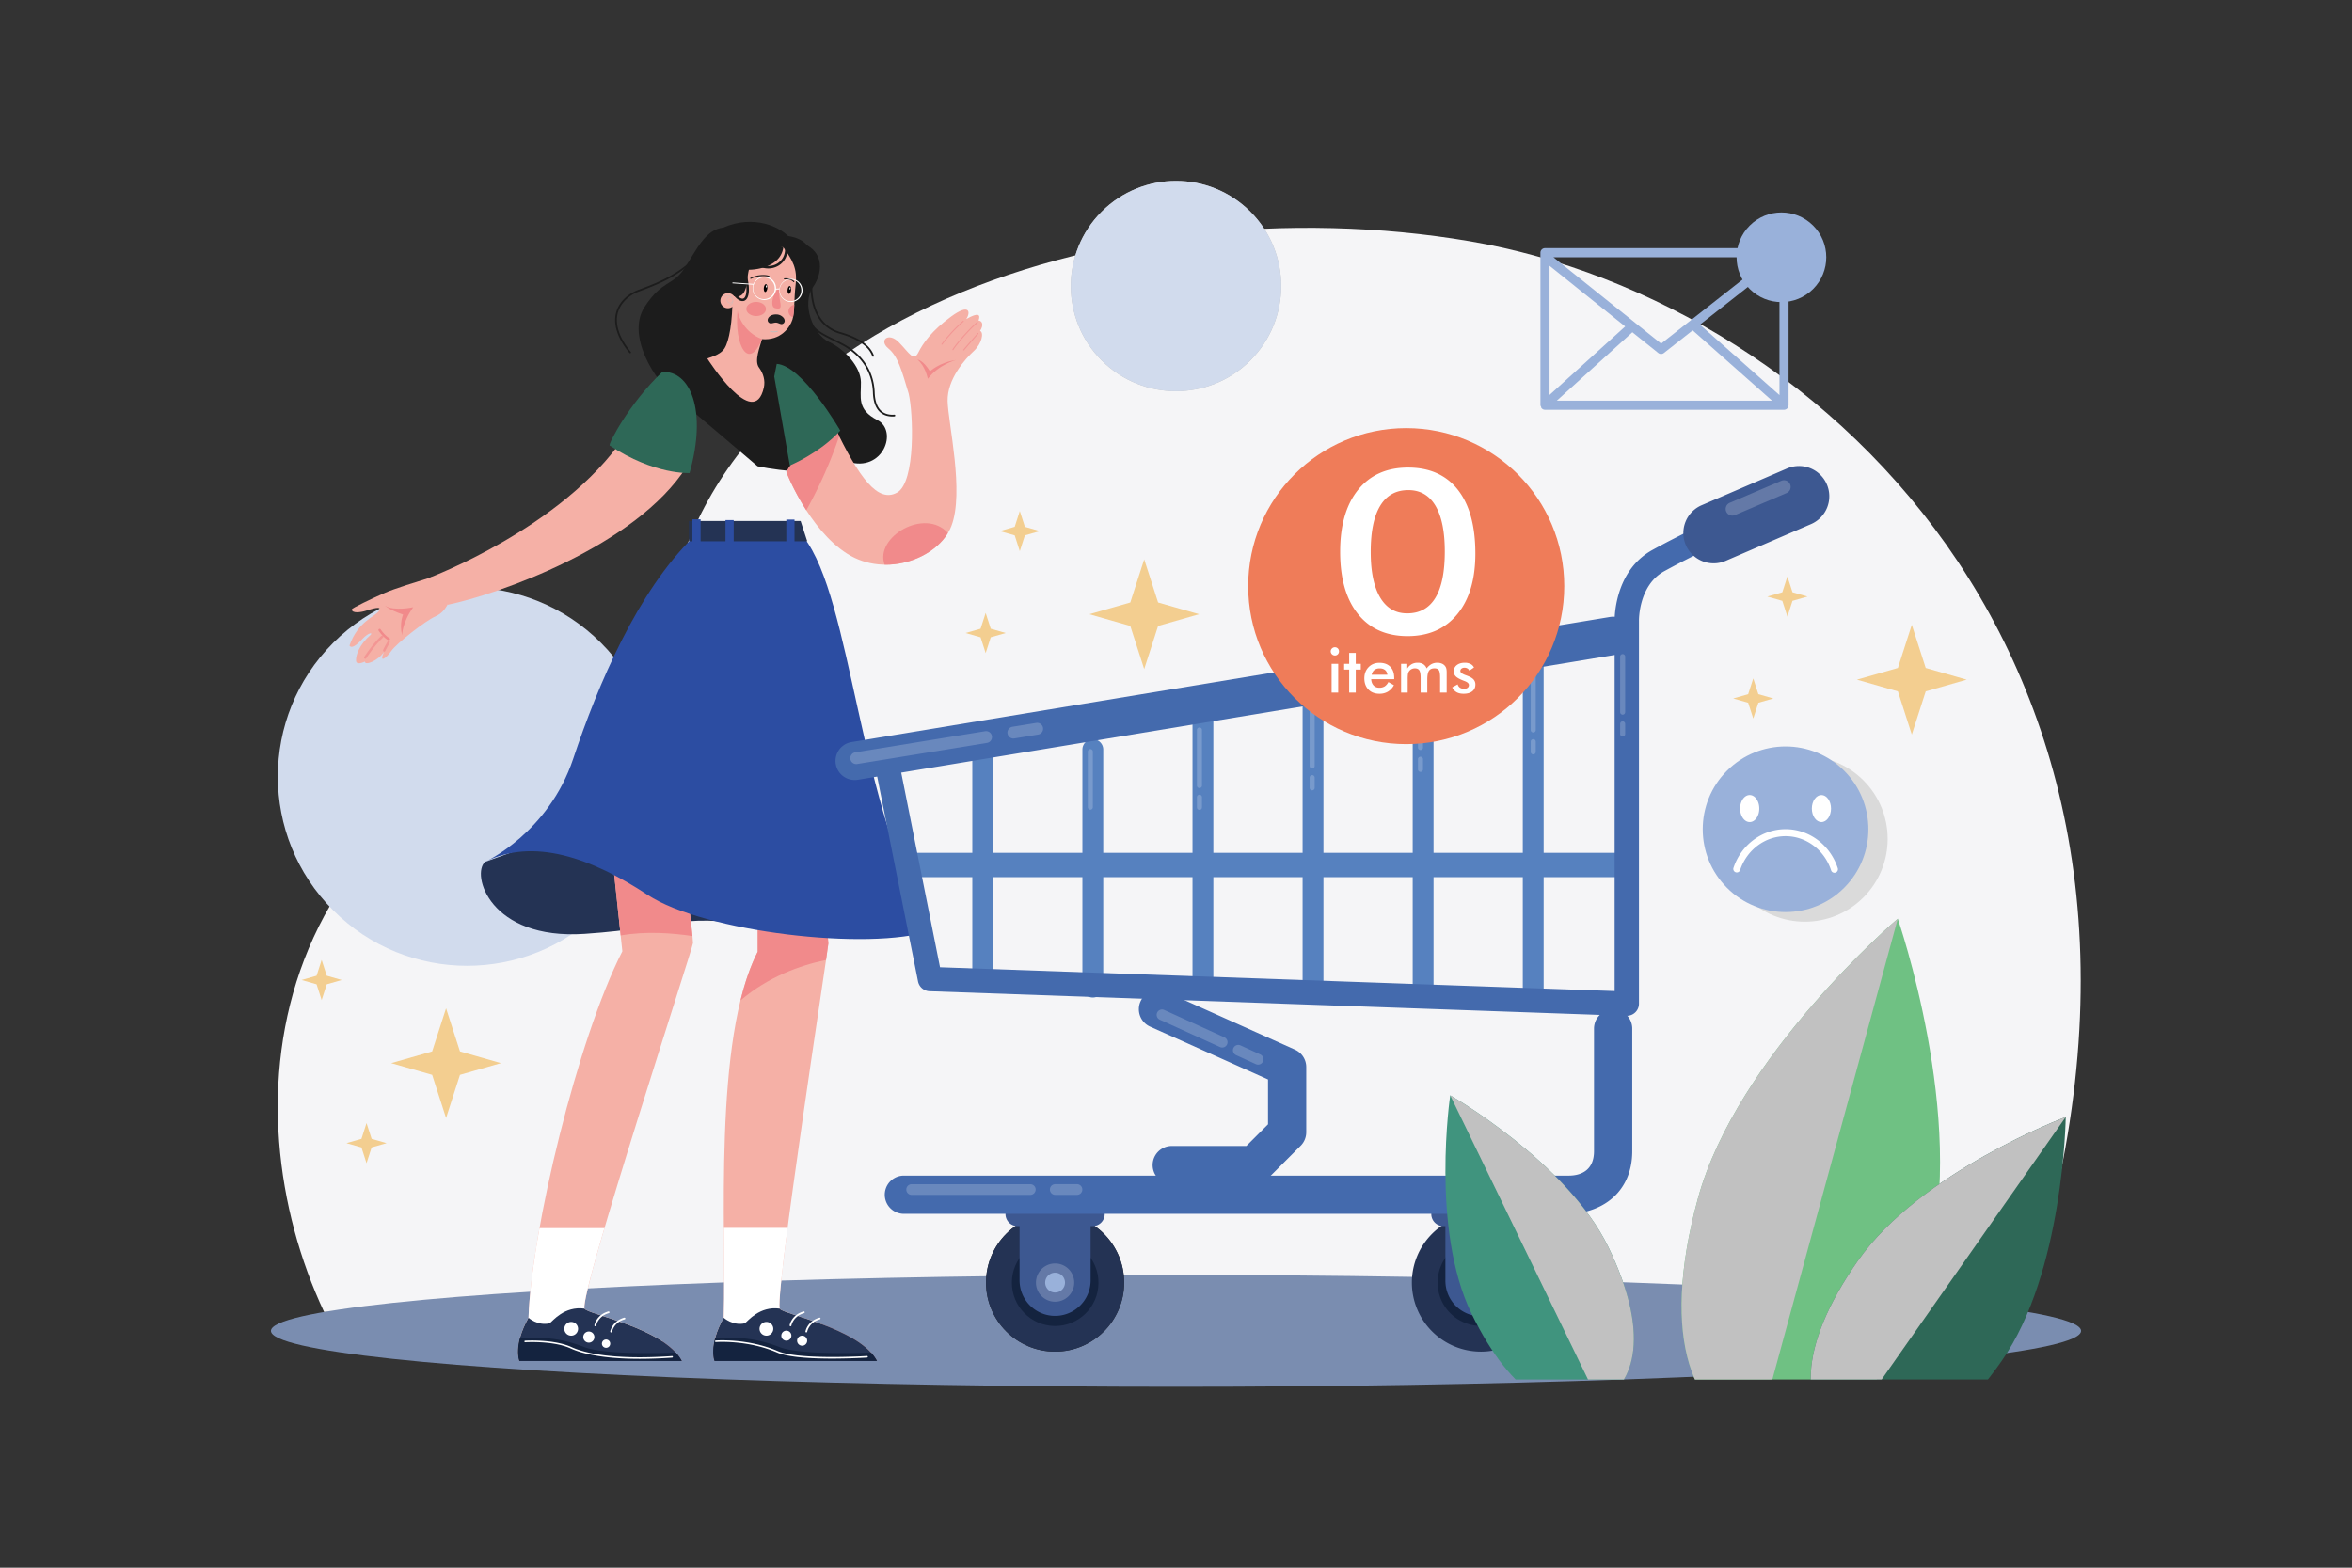 <svg xmlns="http://www.w3.org/2000/svg" viewBox="0 0 4680 3120"><rect x="0" y="0" width="4680" height="3120" fill="#333333" stroke="none"/><defs><clipPath id="a"><rect width="1474.55" height="974.27" x="2666.35" y="1771.26" fill="none"/></clipPath></defs><g data-name="4" fill="#000000" class="color000 svgShape"><rect width="4680" height="3120" fill="#ffffff" data-name="4" opacity="0" class="colorfff svgShape"/><path fill="#f5f5f7" d="M2924.58,480.11C2215.91,359.49,1311.22,646,1316.24,1369.72c-809.19,191-862.34,834.22-671.35,1241.33l3385.42-15C4437.42,1354.65,3633.25,600.74,2924.58,480.11Z" class="colorf5f5f7 svgShape"/><circle cx="2340" cy="569.27" r="209.27" fill="#bdbdbd" transform="rotate(-45 2339.996 569.262)" class="colorbdbdbd svgShape"/><circle cx="2340" cy="569.27" r="209.27" fill="#d1dbed" transform="rotate(-45 2339.996 569.262)" class="colord1dbed svgShape"/><circle cx="929.39" cy="1545.55" r="376.58" fill="#d1dbed" transform="rotate(-45 929.39 1545.554)" class="colord1dbed svgShape"/><ellipse cx="2340" cy="2648.71" fill="#7a8db0" rx="1800.9" ry="111.29" class="color7a8db0 svgShape"/><path fill="#99b1da" d="M3558.9,502.93c0-1.08-.8-1.81-1.15-2.77s-.14-2-.8-2.84c-.13-.16-.36-.13-.49-.28a8.44,8.44,0,0,0-3-1.66c-1.08-.52-2-1.24-3.13-1.3l-.31-.21H3074.21a9.05,9.05,0,0,0-9.06,9.06v303.5c0,1.15.83,1.94,1.22,3s.31,2.24,1.11,3.13c.06.07.17,0,.23.1a8.91,8.91,0,0,0,6.5,2.88h475.63a8.89,8.89,0,0,0,6.52-2.93c.07-.07.19,0,.25-.12.77-.86.67-2,1-3s1.24-1.82,1.24-3ZM3083.27,529l150.49,120.69L3083.27,786Zm222,154.83L3090.94,512h432.74ZM3247.9,661.4c.07-.06,0-.17.11-.24l51.55,41.35a9,9,0,0,0,11.28,0l57.25-45.06L3526,797.37H3097.73Zm134.67-15.3,158.21-124.51v264.7Z" class="color99b1da svgShape"/><circle cx="3544.66" cy="512.03" r="89.22" fill="#99b1da" transform="rotate(-45 3544.658 512.025)" class="color99b1da svgShape"/><path fill="#243354" d="M965.36,1715.19c-28.3,23.74,8.22,156.12,198.11,143.33s189-46.56,379.79-9.13c-192.63-135.11-223.67-225.49-262-222.75s-221.84,56.6-224.58,56.6S965.36,1715.19,965.36,1715.19Z" class="color243354 svgShape"/><path fill="#1c1c1c" d="M1439.27,452.91c58.81-26,116.08-3.33,136.73,25.74,65.18,10.61,64.3,60.42,41.5,93.11s-.14,93.45,31.77,108.49,63.33,49.78,63.81,80.13-8.69,54.36,32.87,75.72,11,104.89-58.67,82.71c-54.31,37.58-179.94,9.11-179.94,9.11S1363.27,804.88,1349,794.5c-48.9-36.53-102.15-128-66.88-182.92s56.36-41.76,80.1-78S1403.34,456.64,1439.27,452.91Z" class="color1c1c1c svgShape"/><path fill="#f5b0a6" d="M1564.53,939.22c34.74-57.86,95.1-92.17,95.1-92.17,50.33,106,87.78,154.23,125.3,133.33s32.24-159.33,23.13-197.15c-14-46.44-21.3-74.15-40.63-90s.45-33.28,21.29-11.84,29.16,39,38.52,20.26,26.66-43.37,65.09-71.51,38.88-7.33,30.26,4.87c25.5-14.54,28.63-8.29,24.49,2.88,8.42.85,10.1,10,3.05,20.6,8.09,3.23,3.7,25.24-12.63,40.31s-53.06,55.45-51.93,99.68,33.65,181.15,7.38,248.71c-24.63,63.35-129.65,104-207,55S1564.53,939.22,1564.53,939.22Z" class="colorf5b0a6 svgShape"/><path fill="#f18a8b" d="M1760.18,1123.89c52.75.74,103.56-25.76,126-63.11C1840.27,1009.7,1739.78,1068.69,1760.18,1123.89Z" class="colorf18a8b svgShape"/><path fill="#f18a8b" d="M1874.74 686a1.05 1.05 0 01-1.27-1.58A308.37 308.37 0 011916 638.55a1 1 0 011.37 1.59 305.71 305.71 0 00-42.21 45.46A1 1 0 011874.74 686zM1896.69 696.78a1.07 1.07 0 01-.84 0 1 1 0 01-.54-1.38c2.4-5.47 30-38.89 48.8-54.63a1 1 0 011.48.13 1.06 1.06 0 01-.13 1.48c-19.56 16.36-46.19 49.21-48.23 53.86A1.05 1.05 0 011896.69 696.78zM1918.12 697.4a1 1 0 01-1.09-.16 1 1 0 01-.13-1.48c.12-.14 12-14.26 28.27-32.73a1 1 0 111.58 1.38c-16.21 18.46-28.13 32.57-28.25 32.71A.94.94 0 011918.12 697.4z" opacity=".67" class="colorf18a8b svgShape"/><path fill="#f18a8b" d="M1564.53,939.22a470.82,470.82,0,0,0,39.85,76.36c16.53-29.68,44.51-84.3,65.43-147.57q-5-10.08-10.18-21S1599.27,881.36,1564.53,939.22Z" class="colorf18a8b svgShape"/><path fill="#2e6857" d="M1545.54,724.18C1597.12,727.38,1672,857,1672,857c-42,45.65-100.43,69.38-100.43,69.38l-31-177.11Z" class="color2e6857 svgShape"/><path fill="#f5b0a6" d="M1507.65,1826.57v67.56c-89.47,175.29-62.08,556.9-67.55,728.53-31,54.78-18.26,85.82-18.26,85.82H1745c-34.69-65.73-189.89-93.12-193.54-104.07-9.13-32.87,96.77-717.58,96.77-726.71s-7.3-69.39-7.3-69.39Z" class="colorf5b0a6 svgShape"/><path fill="#f18a8b" d="M1507.66,1826.57v67.56c-14.15,27.71-25.37,60.59-34.26,97,55.17-47.24,118.59-69.9,170.27-80.62,2.91-19.83,4.58-31.64,4.58-32.78,0-9.13-7.3-69.39-7.3-69.39Z" class="colorf18a8b svgShape"/><path fill="#ffffff" d="M1419.84,2679.79l215.63-4.17-1-40.5c-42.76-15.95-81.24-25.33-83-30.71-2.65-9.54,4.38-73.89,15.69-160.68H1440.28c.36,69.63,1.31,132.11-.18,178.93C1426.68,2646.34,1421.46,2665.57,1419.84,2679.79Z" class="colorfff svgShape"/><path fill="#f18a8b" d="M1825.59,715.74c15.75,12.55,20.54,38.11,20.54,38.11,22.6-29,55.69-37.2,55.69-37.2-32.64,4.57-51.35,22.37-51.35,22.37C1836.32,716,1825.59,715.74,1825.59,715.74Z" class="colorf18a8b svgShape"/><path fill="#f5b0a6" d="M1241.61,870c-122.42,180.87-388.2,280.16-388.2,280.16l37.7,53.4c98.15-20.35,374.27-115.79,475.49-275.35C1272,894.72,1241.61,870,1241.61,870Z" class="colorf5b0a6 svgShape"/><path fill="#2e6857" d="M1317.76,740.16c-66.19,63-108.64,145.16-104.53,146.53,89,58.88,158.85,54.78,158.85,54.78C1407.69,815.48,1373,737.42,1317.76,740.16Z" class="color2e6857 svgShape"/><path fill="#1c1c1c" d="M1530.4,470.57c80.77-11.7,95.95,37.73,84.15,72.94s-50.33,63.58-50.33,63.58l-129.77,20.3Z" class="color1c1c1c svgShape"/><path fill="#f5b0a6" d="M1407.58,713.74c.11-1.64,24.26-5.45,33.85-20.08s16.18-53,16.22-104.89c19.77,6.62,27.77-8.94,29.95-36.41s18.13-70.56,71.05-60.16c18.53,25.92,28.2,42.21,24.5,74.12s-1.59,54.86-6.41,69.93c-4.76,14.92-23,41.94-60.74,38.7-3.6,15.43-15.79,43.14-5.7,56.64,8.59,11.49,12.72,25.8,9.57,39.79C1500,859.63,1407.58,713.74,1407.58,713.74Z" class="colorf5b0a6 svgShape"/><path fill="#f18a8b" d="M1550.73,576.66a92.65,92.65,0,0,0,1.51,23c2.44,13,1.34,16.47-10.08,13.49C1528.7,609.67,1543.53,569.68,1550.73,576.66Z" class="colorf18a8b svgShape"/><path fill="#1c1c1c" d="M1493.75 555a1.05 1.05 0 01-.4-2c14.17-6.94 30.51-6.51 37.09-4a1.05 1.05 0 01.61 1.36 1 1 0 01-1.35.61c-5.39-2-21.32-3-35.42 4A1.11 1.11 0 011493.75 555zM1579.33 561.63a1 1 0 01-.81-.47c-.16-.24-4-5.94-17.66-5.12a1 1 0 01-1.11-1 1.06 1.06 0 011-1.12c14.57-.87 19.08 5.35 19.55 6.07a1 1 0 01-.31 1.45A1 1 0 011579.33 561.63z" class="color1c1c1c svgShape"/><path fill="#bfbfbf" d="M1538.06,661.19a26,26,0,0,0,9.11-1,.84.84,0,0,0-.48-1.6,26,26,0,0,1-13.52.09.84.84,0,0,0-1.05.55.83.83,0,0,0,.56,1A25,25,0,0,0,1538.06,661.19Z" class="colorbfbfbf svgShape"/><path fill="#1c1c1c" d="M1558.65 492.2c-5.91 44.42-68.63 46.89-79.81 43.74S1501.44 468.93 1558.65 492.2zM1476.6 599.2c-4.46-.28-10.83-3.42-18.77-14.42a2.44 2.44 0 114-2.86c6.87 9.51 13.48 14 17.67 12 6.27-3 8.61-20.34 1-47.59a2.44 2.44 0 014.7-1.32c7.73 27.61 6.33 48.53-3.57 53.31A9.75 9.75 0 011476.6 599.2z" class="color1c1c1c svgShape"/><path fill="#1c1c1c" d="M1525.86,534.14c-8.14-.52-16.72-3.24-25.21-8.13a2.44,2.44,0,0,1,2.44-4.23c15.8,9.1,31.76,10,43.79,2.54A32.4,32.4,0,0,0,1562,495.08a2.44,2.44,0,0,1,2.27-2.59,2.48,2.48,0,0,1,2.6,2.27,36.85,36.85,0,0,1-17.44,33.7A39.15,39.15,0,0,1,1525.86,534.14Z" class="color1c1c1c svgShape"/><path fill="#f18a8b" d="M1485.09 614.8c-.06 7.75 8.64 14.1 19.42 14.18s19.56-6.14 19.62-13.89-8.64-14.1-19.42-14.18S1485.15 607.05 1485.09 614.8zM1580.41 606.61c-7 1.07-12 7-11.52 13.79a13 13 0 009 11.2C1579.41 624.67 1580 616.39 1580.41 606.61z" class="colorf18a8b svgShape"/><path fill="#f5b0a6" d="M1463,602.07a15,15,0,1,1-10.93-18.19A15,15,0,0,1,1463,602.07Z" class="colorf5b0a6 svgShape"/><path fill="#bfbfbf" d="M1451,588.07a10.6,10.6,0,0,0-9.13,1.92.64.64,0,0,0-.12.89.63.63,0,0,0,.89.11,9.38,9.38,0,0,1,11.75.17L1454,591a6.41,6.41,0,1,0,3.38,10.27,9.46,9.46,0,0,1-5.53,5.93.63.63,0,0,0,.08,1.2.62.62,0,0,0,.38,0,10.69,10.69,0,0,0-1.32-20.33Zm.22,14.15a5.14,5.14,0,1,1,6.23-3.74A5.14,5.14,0,0,1,1451.22,602.22Z" opacity=".54" class="colorbfbfbf svgShape"/><path fill="#f18a8b" d="M1516.09,674.88c-34.42-12.85-48.1-45.66-48.44-57.43C1460.59,687.47,1489.91,739.64,1516.09,674.88Z" class="colorf18a8b svgShape"/><path fill="#1c1c1c" d="M1253.26 703a1.83 1.83 0 01-.91-.58c-23.7-29.09-32.82-57-26.39-80.64 5.38-19.81 22-36.63 44.5-45l1-.36c35.8-13.32 89.9-33.46 125.78-81.5a1.75 1.75 0 012.8 2.1c-36.5 48.86-91.18 69.21-127.36 82.68l-1 .36c-21.43 8-37.26 23.92-42.34 42.64-6.13 22.53 2.77 49.33 25.73 77.51a1.75 1.75 0 01-1.81 2.79zM1764.86 827.6a32.86 32.86 0 01-13.62-7.22c-8.88-7.94-13.68-21.06-14.28-39-1.34-40.34-22.89-73.76-60.69-94.12-6.23-3.35-12.34-6.37-18.26-9.29-33.51-16.55-60-29.62-55.48-77.75a1.75 1.75 0 113.48.33c-4.27 45.73 20 57.71 53.55 74.29 5.94 2.93 12.09 6 18.37 9.34 38.94 21 61.15 55.45 62.53 97.08.56 17 5 29.24 13.11 36.52s18.51 8.09 25.8 7.52a1.75 1.75 0 11.28 3.48A44.25 44.25 0 011764.86 827.6z" class="color1c1c1c svgShape"/><path fill="#1c1c1c" d="M1736.8,709.91a1.75,1.75,0,0,1-1.2-1.11c-6.91-19.42-27.92-34-64.22-44.51-41.32-12-61.94-50.47-58.08-108.4a1.76,1.76,0,0,1,1.86-1.63,1.74,1.74,0,0,1,1.63,1.86c-3.74,56.12,16,93.34,55.57,104.81,37.46,10.86,59.22,26.14,66.54,46.7a1.75,1.75,0,0,1-1.06,2.23A1.69,1.69,0,0,1,1736.8,709.91Z" class="color1c1c1c svgShape"/><path fill="#243354" d="M1421.84,2708.48H1745c-34.69-65.73-189.89-93.12-193.54-104.07-40.17-5.48-63,24.64-69.39,29.21-23.74,5.48-42-11-42-11C1409.06,2677.44,1421.84,2708.48,1421.84,2708.48Z" class="color243354 svgShape"/><path fill="#14233f" d="M1733.22,2692c-44,1.5-145,3.21-181.74-10.91-40.93-15.74-75.13-20.61-128.23-18.73-8.11,29.81-1.41,46.12-1.41,46.12H1745A80.29,80.29,0,0,0,1733.22,2692Z" class="color14233f svgShape"/><path fill="#ffffff" d="M1538.69 2644.58a13.69 13.69 0 11-13.69-13.7A13.69 13.69 0 011538.69 2644.58zM1574.67 2658.27a10 10 0 11-10-10A10 10 0 011574.67 2658.27zM1606.1 2668.23a10 10 0 11-10-10A10 10 0 011606.1 2668.23zM1572.93 2639.48a1.75 1.75 0 01-1.72-2.07c.16-.85 4.12-20.78 27.72-27.39a1.75 1.75 0 011 3.37c-21.44 6-25.09 23.9-25.23 24.66A1.75 1.75 0 011572.93 2639.48zM1604.43 2651.8a1.84 1.84 0 01-.33 0 1.75 1.75 0 01-1.39-2c.15-.84 4.12-20.77 27.72-27.38a1.75 1.75 0 11.94 3.37c-21.44 6-25.08 23.9-25.22 24.66A1.75 1.75 0 011604.43 2651.8z" class="colorfff svgShape"/><path fill="#f5b0a6" d="M1217.34,1696l21,197.2c-89.46,175.28-181.22,557.81-186.69,729.44-31,54.78-18.26,85.82-18.26,85.82h323.18c-34.69-65.73-189.89-93.12-193.54-104.07-9.13-32.87,215.91-718.5,215.91-727.63s-7.31-69.38-7.31-69.38Z" class="colorf5b0a6 svgShape"/><path fill="#ffffff" d="M1073.49,2444.18c-12.48,69.48-20.36,131.8-21.85,178.48-31,54.78-18.26,85.82-18.26,85.82h265a287.7,287.7,0,0,0,19.37-38.91c-58.25-38.35-151.9-56.68-154.73-65.16-2.64-9.51,14.32-73.65,39.76-160.23Z" class="colorfff svgShape"/><path fill="#f18a8b" d="M1371.62,1807.4,1217.34,1696,1235,1861.74c50.58-8.88,102.44-4.76,142.89,1.15C1375.84,1842.18,1371.62,1807.4,1371.62,1807.4Z" class="colorf18a8b svgShape"/><path fill="#243354" d="M1033.38,2708.48h323.18c-34.69-65.73-189.89-93.12-193.55-104.07-40.16-5.48-63,24.64-69.38,29.21-23.74,5.48-42-11-42-11C1020.6,2677.44,1033.38,2708.48,1033.38,2708.48Z" class="color243354 svgShape"/><path fill="#14233f" d="M1344.76,2692c-44,1.5-145,3.21-181.75-10.91-40.92-15.74-75.12-20.61-128.22-18.73-8.11,29.81-1.41,46.12-1.41,46.12h323.18A80.29,80.29,0,0,0,1344.76,2692Z" class="color14233f svgShape"/><path fill="#ffffff" d="M1150.23 2644.58a13.69 13.69 0 11-13.69-13.7A13.69 13.69 0 011150.23 2644.58zM1182.72 2661.07a11.08 11.08 0 11-11.08-11.08A11.08 11.08 0 011182.72 2661.07zM1214.22 2674.15a8.26 8.26 0 11-8.26-8.25A8.26 8.26 0 011214.22 2674.15zM1184.47 2639.48a1.75 1.75 0 01-1.72-2.07c.16-.85 4.12-20.78 27.72-27.39a1.75 1.75 0 011 3.37c-21.44 6-25.09 23.9-25.23 24.66A1.75 1.75 0 011184.47 2639.48zM1216 2651.8a1.84 1.84 0 01-.33 0 1.75 1.75 0 01-1.39-2c.15-.84 4.12-20.77 27.72-27.38a1.75 1.75 0 11.94 3.37c-21.44 6-25.08 23.9-25.22 24.66A1.75 1.75 0 011216 2651.8z" class="colorfff svgShape"/><path fill="#2c4da2" d="M1379.84,1068.82c-110.47,106.82-189.89,293.06-239.19,441s-175.29,205.41-175.29,205.41c95.86-48.38,210.89-8.21,323.19,65.73s441,112.3,564.2,71.21c-145.16-246.49-157-660.06-253.8-783.31Z" class="color2c4da2 svgShape"/><path fill="#f5b0a6" d="M858.69,1148.74c-29.3,9.36-72.25,21.79-96.23,32.58S701,1209.65,700,1212.85c.26,8.44,18.15,5.78,27.57,2.84s34.52-11.64,26.43.24-41.65,20.32-58.64,68.93c3.9,6.22,12.71.67,25.5-12.94s21.25-13.34,16.65-8.45c-22.65,19.73-29.41,40-29.07,51.11s17.5,2.1,17.5,2.1c.28,9,26.9-1.89,38-19.15-10.37,23.58,4.62,12.55,14.73-2s66.85-59.67,88.75-69.34,28-35.21,28-35.21Z" class="colorf5b0a6 svgShape"/><path fill="#f18a8b" d="M766.12,1205.51c17.79,11.34,56.11,3,56.11,3-22.79,31.89-22.05,55.91-22.05,55.91-6-23.6,1.89-41.28,1.89-41.28C773.76,1213.47,766.12,1205.51,766.12,1205.51Z" class="colorf18a8b svgShape"/><path fill="#f18a8b" d="M762.79,1267.2a2.34,2.34,0,0,1-.81,1.86c-.15.14-15.39,13.66-33.17,41a2.37,2.37,0,1,1-4-2.59c18.17-28,33.38-41.44,34-42a2.38,2.38,0,0,1,3.94,1.71Z" opacity=".67" class="colorf18a8b svgShape"/><path fill="#f18a8b" d="M776,1271.92a2.39,2.39,0,0,1-.22,1.07,2.36,2.36,0,0,1-3.14,1.15c-.37-.17-9.2-4.36-19.19-18.84a2.38,2.38,0,1,1,3.91-2.7c9.17,13.29,17.2,17.2,17.28,17.23A2.37,2.37,0,0,1,776,1271.92Z" class="colorf18a8b svgShape"/><path fill="#f18a8b" d="M775.68,1278a2.26,2.26,0,0,1-.31,1.25c-3.9,6.83-8.16,14.65-8.54,15.94a2.44,2.44,0,0,1-2.89,1.67,2.3,2.3,0,0,1-1.74-2.74c.42-1.94,5.85-11.62,9-17.23a2.38,2.38,0,0,1,3.24-.88A2.36,2.36,0,0,1,775.68,1278Z" opacity=".67" class="colorf18a8b svgShape"/><path fill="#ffffff" d="M1520.23 597a23.34 23.34 0 111.32 0zm.46-44.7c-.41 0-.82 0-1.23 0a21.5 21.5 0 101.23 0zM1573.09 601a23.07 23.07 0 111.32 0C1574 601 1573.53 601 1573.09 601zm.45-44.69c-.4 0-.81 0-1.22 0a21.5 21.5 0 101.22 0z" class="colorfff svgShape"/><polygon fill="#ffffff" points="1542.69 576.33 1542.6 574.55 1550.78 574.16 1550.86 575.95 1542.69 576.33" class="colorfff svgShape"/><rect width="1.79" height="42.17" x="1477.6" y="543.36" fill="#ffffff" transform="rotate(-86.08 1478.51 564.435)" class="colorfff svgShape"/><path d="M1519.82 573c-.42 4.29.79 7.93 2.73 8.12s3.87-3.15 4.32-7.45-.78-7.94-2.71-8.12S1520.27 568.65 1519.82 573zM1567.07 576.72c-.44 4.3.8 7.93 2.73 8.1s3.86-3.13 4.31-7.43-.77-7.94-2.73-8.12S1567.52 572.39 1567.07 576.72z" fill="#000000" class="color000 svgShape"/><path fill="#202020" d="M1544.58,642.08c5.24.54,8.68,4.21,12.7,2.57a6.68,6.68,0,0,0,4.1-5.85,10.2,10.2,0,0,0-2.85-6.9,19,19,0,0,0-13.25-6.08c-13.1-.45-17.71,7.09-17.79,11.3a6.59,6.59,0,0,0,5.19,6.38C1535.66,644.14,1540.86,641.69,1544.58,642.08Z" class="color202020 svgShape"/><ellipse cx="1571.99" cy="574.13" fill="#ffffff" rx="2.2" ry="1.09" transform="rotate(-86.89 1571.961 574.143)" class="colorfff svgShape"/><path fill="#ffffff" d="M1526.12 570.12c0 1.21-.57 2.18-1.17 2.16s-1-1-1-2.24.57-2.18 1.17-2.15S1526.17 568.91 1526.12 570.12zM1272.82 2704.36c-78.52 0-118.61-12.15-136.93-20.54-34.82-16-90.19-12.52-90.74-12.49a1.55 1.55 0 11-.21-3.09c.56 0 56.7-3.54 92.25 12.75 22.52 10.33 78.44 26.38 200 17.88a1.55 1.55 0 11.21 3.09C1313.42 2703.64 1292 2704.36 1272.82 2704.36zM1656.15 2703.89h-3.72c-52.16-.2-87.89-4.28-106.19-12.13-59.42-25.5-121.13-20.84-121.75-20.79a1.55 1.55 0 01-.25-3.09c.63-.05 63.07-4.79 123.22 21 42.82 18.37 176.37 9.91 177.72 9.82a1.57 1.57 0 011.65 1.45 1.56 1.56 0 01-1.45 1.65C1725.05 2701.85 1693.32 2703.89 1656.15 2703.89z" class="colorfff svgShape"/><polygon fill="#243354" points="1606.25 1077.31 1370.78 1077.31 1370.78 1036.79 1593.03 1036.79 1606.25 1077.31" class="color243354 svgShape"/><rect width="16.33" height="47.86" x="1564.61" y="1034.01" fill="#2c4da2" transform="rotate(180 1572.775 1057.935)" class="color2c4da2 svgShape"/><rect width="16.33" height="47.86" x="1443.58" y="1035.02" fill="#2c4da2" transform="rotate(180 1451.74 1058.945)" class="color2c4da2 svgShape"/><rect width="16.33" height="47.86" x="1377.74" y="1033.5" fill="#2c4da2" transform="rotate(180 1385.905 1057.43)" class="color2c4da2 svgShape"/><circle cx="3591.26" cy="1669.55" r="164.81" fill="#dadada" transform="rotate(-45 3591.27 1669.548)" class="colordadada svgShape"/><circle cx="3552.91" cy="1650.37" r="164.81" fill="#99b1da" transform="rotate(-45 3552.909 1650.377)" class="color99b1da svgShape"/><path fill="#ffffff" d="M3650.16 1737a7 7 0 01-6.61-4.79c-13.33-40.72-49.76-68.08-90.64-68.08s-77.31 27.36-90.64 68.08a7 7 0 01-13.23-4.33c15.2-46.46 56.94-77.67 103.87-77.67s88.66 31.21 103.87 77.67a7 7 0 01-4.45 8.78A7.12 7.12 0 013650.16 1737zM3500.62 1609.17c0 14.86-8.54 26.9-19.07 26.9s-19.07-12-19.07-26.9 8.54-26.9 19.07-26.9S3500.62 1594.31 3500.62 1609.17z" class="colorfff svgShape"/><ellipse cx="3624.26" cy="1609.17" fill="#ffffff" rx="19.07" ry="26.9" class="colorfff svgShape"/><circle cx="2099.42" cy="2552.61" r="137.4" fill="#262626" class="color262626 svgShape"/><path fill="#131313" d="M2013.25,2552.61a86.17,86.17,0,1,0,86.17-86.16A86.16,86.16,0,0,0,2013.25,2552.61Z" class="color131313 svgShape"/><path fill="#ffffff" d="M2198.15 2416.27a24 24 0 01-24 24H2024.71a24 24 0 01-24-24h0a24 24 0 0124-24h149.41a24 24 0 0124 24zM2061.36 2552.61a38.06 38.06 0 1038.06-38.06A38.05 38.05 0 002061.36 2552.61z" opacity=".2" class="colorfff svgShape"/><path fill="#99b1da" d="M2079.71,2552.61a19.71,19.71,0,1,0,19.71-19.69A19.71,19.71,0,0,0,2079.71,2552.61Z" class="color99b1da svgShape"/><circle cx="2099.41" cy="2552.61" r="137.4" fill="#243354" class="color243354 svgShape"/><ellipse cx="2099.41" cy="2552.61" fill="#14233f" rx="86.16" ry="86.17" transform="rotate(-89.51 2099.6 2552.627)" class="color14233f svgShape"/><path fill="#3d5891" d="M2028.75,2416.27V2548.2a70.66,70.66,0,1,0,141.32,0V2416.27Z" class="color3d5891 svgShape"/><path fill="#3d5891" d="M2198.14,2416.27a24,24,0,0,1-24,24h-149.4a24,24,0,0,1-24-24h0a24,24,0,0,1,24-24h149.4a24,24,0,0,1,24,24Z" class="color3d5891 svgShape"/><path fill="#ffffff" d="M2061.36,2552.61a38.06,38.06,0,1,0,38-38.06A38.05,38.05,0,0,0,2061.36,2552.61Z" opacity=".2" class="colorfff svgShape"/><path fill="#99b1da" d="M2079.71,2552.61a19.71,19.71,0,1,0,19.7-19.69A19.7,19.7,0,0,0,2079.71,2552.61Z" class="color99b1da svgShape"/><path fill="#243354" d="M2809.33,2552.61a137.4,137.4,0,1,0,137.41-137.4A137.39,137.39,0,0,0,2809.33,2552.61Z" class="color243354 svgShape"/><path fill="#14233f" d="M2860.57,2552.61a86.17,86.17,0,1,0,86.17-86.16A86.15,86.15,0,0,0,2860.57,2552.61Z" class="color14233f svgShape"/><path fill="#3d5891" d="M2876.07,2416.27V2548.2a70.67,70.67,0,1,0,141.33,0V2416.27Z" class="color3d5891 svgShape"/><path fill="#3d5891" d="M3045.47,2416.27a24,24,0,0,1-24,24H2872a24,24,0,0,1-24-24h0a24,24,0,0,1,24-24h149.4a24,24,0,0,1,24,24Z" class="color3d5891 svgShape"/><path fill="#ffffff" d="M2908.67,2552.61a38.06,38.06,0,1,0,38.07-38.06A38.06,38.06,0,0,0,2908.67,2552.61Z" opacity=".2" class="colorfff svgShape"/><path fill="#99b1da" d="M2927,2552.61a19.71,19.71,0,1,0,19.72-19.69A19.71,19.71,0,0,0,2927,2552.61Z" class="color99b1da svgShape"/><path fill="#446aad" d="M3123,2415.78H1798.54a38,38,0,0,1,0-76.09H3122.93c18.12-.29,48.84-7,48.84-48.82V2047.12a38,38,0,0,1,76.08,0v243.75c0,45.27-18.43,73.1-33.88,88.45C3178.57,2414.52,3129.74,2415.78,3123,2415.78Z" class="color446aad svgShape"/><path fill="#446aad" d="M2495.77,2356.81H2331.54a38,38,0,0,1,0-76.09H2480l43.1-43.12v-89.24l-234.52-105.11a38,38,0,1,1,31.12-69.43l257,115.2a38,38,0,0,1,22.47,34.71v129.63a38,38,0,0,1-11.13,26.91l-65.39,65.4A38.13,38.13,0,0,1,2495.77,2356.81Z" class="color446aad svgShape"/><path fill="#5681bf" d="M3225.75,1745.76h-1405c-12.66,0-22.92-10.86-22.92-24.22s10.26-24.21,22.92-24.21h1405c12.66,0,22.92,10.85,22.92,24.21S3238.41,1745.76,3225.75,1745.76Z" class="color5681bf svgShape"/><path fill="#5681bf" d="M1955.44 1958.37a20.75 20.75 0 01-20.75-20.73V1491.87a20.75 20.75 0 0141.5 0v445.77A20.75 20.75 0 011955.44 1958.37zM2174.51 1985.34a20.76 20.76 0 01-20.75-20.75V1491.87a20.75 20.75 0 0141.5 0v472.72A20.76 20.76 0 012174.51 1985.34zM2393.58 1985.34a20.76 20.76 0 01-20.75-20.75V1411.86a20.75 20.75 0 1141.5 0v552.73A20.76 20.76 0 012393.58 1985.34zM2612.66 1985.34a20.76 20.76 0 01-20.76-20.75v-579.9a20.75 20.75 0 1141.5 0v579.9A20.76 20.76 0 012612.66 1985.34zM2831.72 1985.34a20.76 20.76 0 01-20.75-20.75V1373.14a20.75 20.75 0 1141.5 0v591.45A20.76 20.76 0 012831.72 1985.34zM3050.8 2008.25a20.74 20.74 0 01-20.75-20.75V1317.67a20.75 20.75 0 1141.49 0V1987.5A20.73 20.73 0 013050.8 2008.25z" class="color5681bf svgShape"/><path fill="#ffffff" d="M3424,1024.19a13.28,13.28,0,0,1-7.24,17.33l-14.77,5.7a13.26,13.26,0,0,1-17.31-7.23h0a13.26,13.26,0,0,1,7.23-17.32l14.75-5.7a13.29,13.29,0,0,1,17.34,7.22Z" opacity=".2" class="colorfff svgShape"/><path fill="#446aad" d="M3237,2021.72h-.86l-1386.55-49a24.23,24.23,0,0,1-22.89-19.46l-86.55-434.23a24.21,24.21,0,0,1,47.49-9.47L1870.43,1925l1342.36,47.42v-736.8c-.08-3.55-1.22-99.29,75.52-141.3,65-35.59,110-55,111.9-55.77a24.21,24.21,0,0,1,19.08,44.5c-.45.19-44.93,19.36-107.72,53.74-51.25,28.05-50.39,97.62-50.37,98.31v762.38a24.18,24.18,0,0,1-24.21,24.2Z" class="color446aad svgShape"/><path fill="#446aad" d="M1701.1,1552.37a38,38,0,0,1-6.14-75.59L3203.6,1227.87a38,38,0,1,1,12.39,75.07L1707.34,1551.85A36.92,36.92,0,0,1,1701.1,1552.37Z" class="color446aad svgShape"/><path fill="#3d5891" d="M3635,963.91a60.27,60.27,0,0,1-31.55,79.2l-169.81,73.1a60.27,60.27,0,0,1-79.2-31.53h0a60.27,60.27,0,0,1,31.55-79.2l169.8-73.11A60.29,60.29,0,0,1,3635,963.91Z" class="color3d5891 svgShape"/><g opacity=".2" fill="#000000" class="color000 svgShape"><path fill="#ffffff" d="M2060.71 2367.42a10.63 10.63 0 01-10.62 10.62H1814a10.63 10.63 0 01-10.63-10.62h0a10.62 10.62 0 0110.63-10.61h236.14a10.62 10.62 0 0110.62 10.61zM2153.62 2367.42A10.62 10.62 0 012143 2378H2099.7a10.62 10.62 0 01-10.61-10.62h0a10.61 10.61 0 0110.61-10.61H2143a10.61 10.61 0 0110.61 10.61z" class="colorfff svgShape"/></g><g opacity=".2" fill="#000000" class="color000 svgShape"><path fill="#ffffff" d="M1973.72 1465a11.76 11.76 0 01-9.72 13.51l-258.36 42a11.77 11.77 0 01-13.51-9.73h0a11.77 11.77 0 019.73-13.5l258.36-42a11.76 11.76 0 0113.5 9.72zM2075.38 1448.47a11.76 11.76 0 01-9.72 13.5l-47.38 7.71a11.78 11.78 0 01-13.51-9.74h0a11.78 11.78 0 019.73-13.5l47.38-7.7a11.77 11.77 0 0113.5 9.73z" class="colorfff svgShape"/></g><g opacity=".2" fill="#000000" class="color000 svgShape"><path fill="#ffffff" d="M2441.6 2078.6a10.61 10.61 0 01-14.07 5.24l-119.76-54.48a10.62 10.62 0 01-5.26-14.07h0a10.65 10.65 0 0114.08-5.26l119.76 54.5a10.61 10.61 0 015.25 14.07zM2513 2112.63a10.61 10.61 0 01-14.08 5.26l-39.38-18a10.63 10.63 0 01-5.26-14.07h0a10.64 10.64 0 0114.07-5.26l39.39 18a10.61 10.61 0 015.26 14.06z" class="colorfff svgShape"/></g><path fill="#5681bf" d="M1949.87 1643.26a5 5 0 01-5-5V1527.74a5 5 0 015-5h0a5 5 0 015 5v110.55a5 5 0 01-5 5zM1949.87 1686.76a5 5 0 01-5-5v-20.27a5 5 0 015-5h0a5 5 0 015 5v20.27a5 5 0 01-5 5z" class="color5681bf svgShape"/><path fill="#ffffff" d="M2169.54,1611.41a5,5,0,0,1-5-5V1495.89a5,5,0,0,1,5-5h0a5,5,0,0,1,5,5v110.55a5,5,0,0,1-5,5Z" opacity=".2" class="colorfff svgShape"/><path fill="#5681bf" d="M2169.54,1654.91a5,5,0,0,1-5-5v-20.28a5,5,0,0,1,5-5h0a5,5,0,0,1,5,5V1650a5,5,0,0,1-5,5Z" class="color5681bf svgShape"/><g opacity=".2" fill="#000000" class="color000 svgShape"><path fill="#ffffff" d="M2386.66 1568.34a5 5 0 01-5-5V1452.82a5 5 0 015-5h0a5 5 0 015 5v110.54a5 5 0 01-5 5zM2386.66 1611.84a5 5 0 01-5-5V1586.6a5 5 0 015-5h0a5 5 0 015 5v20.28a5 5 0 01-5 5z" class="colorfff svgShape"/></g><g opacity=".2" fill="#000000" class="color000 svgShape"><path fill="#ffffff" d="M2610.94 1529.4a5 5 0 01-5-5V1413.89a5 5 0 015-5h0a5 5 0 015 5v110.55a5 5 0 01-5 5zM2610.94 1572.91a5 5 0 01-5-5v-20.27a5 5 0 015-5h0a5 5 0 015 5v20.27a5 5 0 01-5 5z" class="colorfff svgShape"/></g><g opacity=".2" fill="#000000" class="color000 svgShape"><path fill="#ffffff" d="M2826.46 1492.71a5 5 0 01-5-5V1377.2a5 5 0 015-5h0a5 5 0 015 5v110.54a5 5 0 01-5 5zM2826.46 1536.22a5 5 0 01-5-5V1511a5 5 0 015-5h0a5 5 0 015 5v20.27a5 5 0 01-5 5z" class="colorfff svgShape"/></g><g opacity=".2" fill="#000000" class="color000 svgShape"><path fill="#ffffff" d="M3050.8 1457.86a5 5 0 01-5-5V1342.33a5 5 0 015-5h0a5 5 0 015 5v110.56a5 5 0 01-5 5zM3050.8 1501.37a5 5 0 01-5-5V1476.1a5 5 0 015-5h0a5 5 0 015 5v20.29a5 5 0 01-5 5z" class="colorfff svgShape"/></g><g opacity=".2" fill="#000000" class="color000 svgShape"><path fill="#ffffff" d="M3228.75 1422.33a5 5 0 01-5-5V1306.81a5 5 0 015-5h0a5 5 0 015 5v110.54a5 5 0 01-5 5zM3228.75 1465.83a5 5 0 01-5-5v-20.27a5 5 0 015-5h0a5 5 0 015 5v20.27a5 5 0 01-5 5z" class="colorfff svgShape"/></g><polygon fill="#f3ce90" points="3831.78 1329.37 3913.3 1352.68 3831.78 1376 3804.11 1461.87 3776.42 1376 3694.92 1352.68 3776.42 1329.37 3804.11 1243.49 3831.78 1329.37" class="colorf3ce90 svgShape"/><polygon fill="#f3ce90" points="3498.76 1381.56 3528.59 1390.1 3498.76 1398.62 3488.64 1430.04 3478.51 1398.62 3448.69 1390.1 3478.51 1381.56 3488.64 1350.14 3498.76 1381.56" class="colorf3ce90 svgShape"/><polygon fill="#f3ce90" points="3566.69 1178.72 3596.52 1187.26 3566.69 1195.79 3556.56 1227.2 3546.44 1195.79 3516.62 1187.26 3546.44 1178.72 3556.56 1147.31 3566.69 1178.72" class="colorf3ce90 svgShape"/><polygon fill="#f3ce90" points="2304.41 1199.08 2385.93 1222.4 2304.41 1245.71 2276.74 1331.59 2249.05 1245.71 2167.55 1222.4 2249.05 1199.08 2276.74 1113.21 2304.41 1199.08" class="colorf3ce90 svgShape"/><polygon fill="#f3ce90" points="1971.39 1251.27 2001.22 1259.81 1971.39 1268.34 1961.27 1299.75 1951.14 1268.34 1921.32 1259.81 1951.14 1251.27 1961.27 1219.86 1971.39 1251.27" class="colorf3ce90 svgShape"/><polygon fill="#f3ce90" points="2039.32 1048.44 2069.15 1056.98 2039.32 1065.5 2029.19 1096.92 2019.07 1065.5 1989.25 1056.98 2019.07 1048.44 2029.19 1017.02 2039.32 1048.44" class="colorf3ce90 svgShape"/><polygon fill="#f3ce90" points="915.25 2092.53 996.77 2115.84 915.25 2139.16 887.58 2225.03 859.89 2139.16 778.39 2115.84 859.89 2092.53 887.58 2006.65 915.25 2092.53" class="colorf3ce90 svgShape"/><polygon fill="#f3ce90" points="739.46 2266.53 769.28 2275.07 739.46 2283.6 729.33 2315.01 719.21 2283.6 689.39 2275.07 719.21 2266.53 729.33 2235.12 739.46 2266.53" class="colorf3ce90 svgShape"/><polygon fill="#f3ce90" points="650.16 1941.88 679.99 1950.42 650.16 1958.95 640.03 1990.37 629.91 1958.95 600.09 1950.42 629.91 1941.88 640.03 1910.47 650.16 1941.88" class="colorf3ce90 svgShape"/><path fill="#ffffff" d="M3562,964a13.26,13.26,0,0,1-7.24,17.32l-102.68,43.85a13.28,13.28,0,0,1-17.32-7.23h0a13.26,13.26,0,0,1,7.23-17.32l102.69-43.84A13.27,13.27,0,0,1,3562,964Z" opacity=".2" class="colorfff svgShape"/><g clip-path="url(#a)" fill="#000000" class="color000 svgShape"><path fill="#6fc183" d="M3378.49,2385.37c-77.23,283.77-8.53,436.25,118,470.69s263-62.19,340.28-346-60.6-681.65-60.6-681.65S3455.72,2101.6,3378.49,2385.37Z" class="color6fc183 svgShape"/><path fill="#c1c1c1" d="M3378.49,2385.37c77.23-283.77,397.7-556.92,397.7-556.92L3496.51,2856.06C3370,2821.62,3301.26,2669.14,3378.49,2385.37Z" class="colorc1c1c1 svgShape"/><path fill="#2e6857" d="M3697.09,2508.79c-124,176.8-114.44,299.23-35.59,354.51s197.19,22.49,321.15-154.31,127.74-486,127.74-486S3821.05,2332,3697.09,2508.79Z" class="color2e6857 svgShape"/><path fill="#c1c1c1" d="M3697.09,2508.79c124-176.81,413.3-285.76,413.3-285.76L3661.5,2863.3C3582.65,2808,3573.13,2685.59,3697.09,2508.79Z" class="colorc1c1c1 svgShape"/><path fill="#40947e" d="M3200.32,2482c81.78,168.69,56.69,272.3-18.54,308.77s-172.12-8-253.9-176.69-42.26-434.19-42.26-434.19S3118.54,2313.34,3200.32,2482Z" class="color40947e svgShape"/><path fill="#c1c1c1" d="M3200.32,2482c-81.78-168.69-314.7-302.1-314.7-302.1l296.16,610.88C3257,2754.34,3282.1,2650.73,3200.32,2482Z" class="colorc1c1c1 svgShape"/></g><circle cx="2798.09" cy="1166.48" r="314.46" fill="#ef7c59" class="coloref7c59 svgShape"/><path fill="#ffffff" d="M2935.67 1101.59q0 77.13-35.9 120.76T2801 1266q-63.61 0-99-44.09t-35.38-123.85q0-79.11 35.76-123.31t99.39-44.2q64.38 0 99.13 44.31T2935.67 1101.59zM2800 1220.7q37.3 0 56.07-30.82t18.78-92.27q0-59.65-18.51-90.93t-54.05-31.27q-37 0-55.94 31.16t-18.91 91.93q0 59 18.78 90.6T2800 1220.7zM2647.87 1296.31a7.79 7.79 0 012.45-5.74 8 8 0 015.84-2.42 8 8 0 018.16 8.16 8.05 8.05 0 01-2.36 5.89 7.85 7.85 0 01-5.8 2.39 8.37 8.37 0 01-8.29-8.28zm1.76 82.09v-57.31h13.11v57.31zM2684.57 1378.4v-45.82h-10v-11.49h10v-21.7h13.11v21.7h10v11.49h-10v45.82zM2774.21 1351.68h-45.82q.48 8 4.78 12.54t11.42 4.5a19.56 19.56 0 0010.58-2.65 22 22 0 007.37-8.59l11.07 6.17a33.57 33.57 0 01-12 12.87 32.24 32.24 0 01-16.75 4.23q-13.79 0-21.94-8.4t-8.16-22.42q0-13.48 8.43-22.16t21.67-8.67q13.84 0 21.58 7.92t7.74 22.18zm-13.6-8.83q-.78-6.16-4.72-9.4t-10.76-3.23q-6.47 0-10.39 3.14t-5.5 9.49zM2801 1378.4h-13.12v-57.31h12.33v9.37a25.74 25.74 0 018.92-8.73 23.88 23.88 0 0111.76-2.75 20.28 20.28 0 0111.12 2.81 17.38 17.38 0 016.71 8.55 30.35 30.35 0 019.64-8.64A24.27 24.27 0 012860 1319a22.19 22.19 0 019.91 2.08 15.38 15.38 0 016.59 6.08 14.52 14.52 0 011.6 4.47 41.13 41.13 0 01.51 7.44v39.35h-13.11V1349q0-11.55-2.45-15.2t-8.74-3.66q-7.73 0-11 4.93t-3.29 17.25v26.12h-13.24V1349q0-10.64-2.57-14.75t-8.86-4.11a14.5 14.5 0 00-7.07 1.75 13.35 13.35 0 00-5.08 4.84 13.81 13.81 0 00-1.69 4.89 78 78 0 00-.48 10.7zM2889.6 1368l10.89-5.92a11.24 11.24 0 004.47 6.52 14.49 14.49 0 008.4 2.24 10.72 10.72 0 006.92-2 6.75 6.75 0 002.51-5.54q0-4.65-8.95-8c-2-.73-3.56-1.33-4.65-1.82q-9.2-3.81-12.85-7.74a13.52 13.52 0 01-3.65-9.55 15.16 15.16 0 016-12.45q6-4.77 15.93-4.77a24.59 24.59 0 0111.39 2.44 15.09 15.09 0 016.93 7l-9.31 6.4a8.62 8.62 0 00-3.6-4.32 11 11 0 00-5.95-1.6 9.46 9.46 0 00-6 1.78 5.74 5.74 0 00-2.27 4.75q0 4.47 10.16 8.16c2.14.76 3.79 1.39 5 1.87q7.92 3.15 11.33 7.11a14.56 14.56 0 013.42 9.88q0 8.58-6.23 13.45t-17.17 4.86q-8.4 0-14-3.14A21.37 21.37 0 012889.6 1368z" class="colorfff svgShape"/></g></svg>